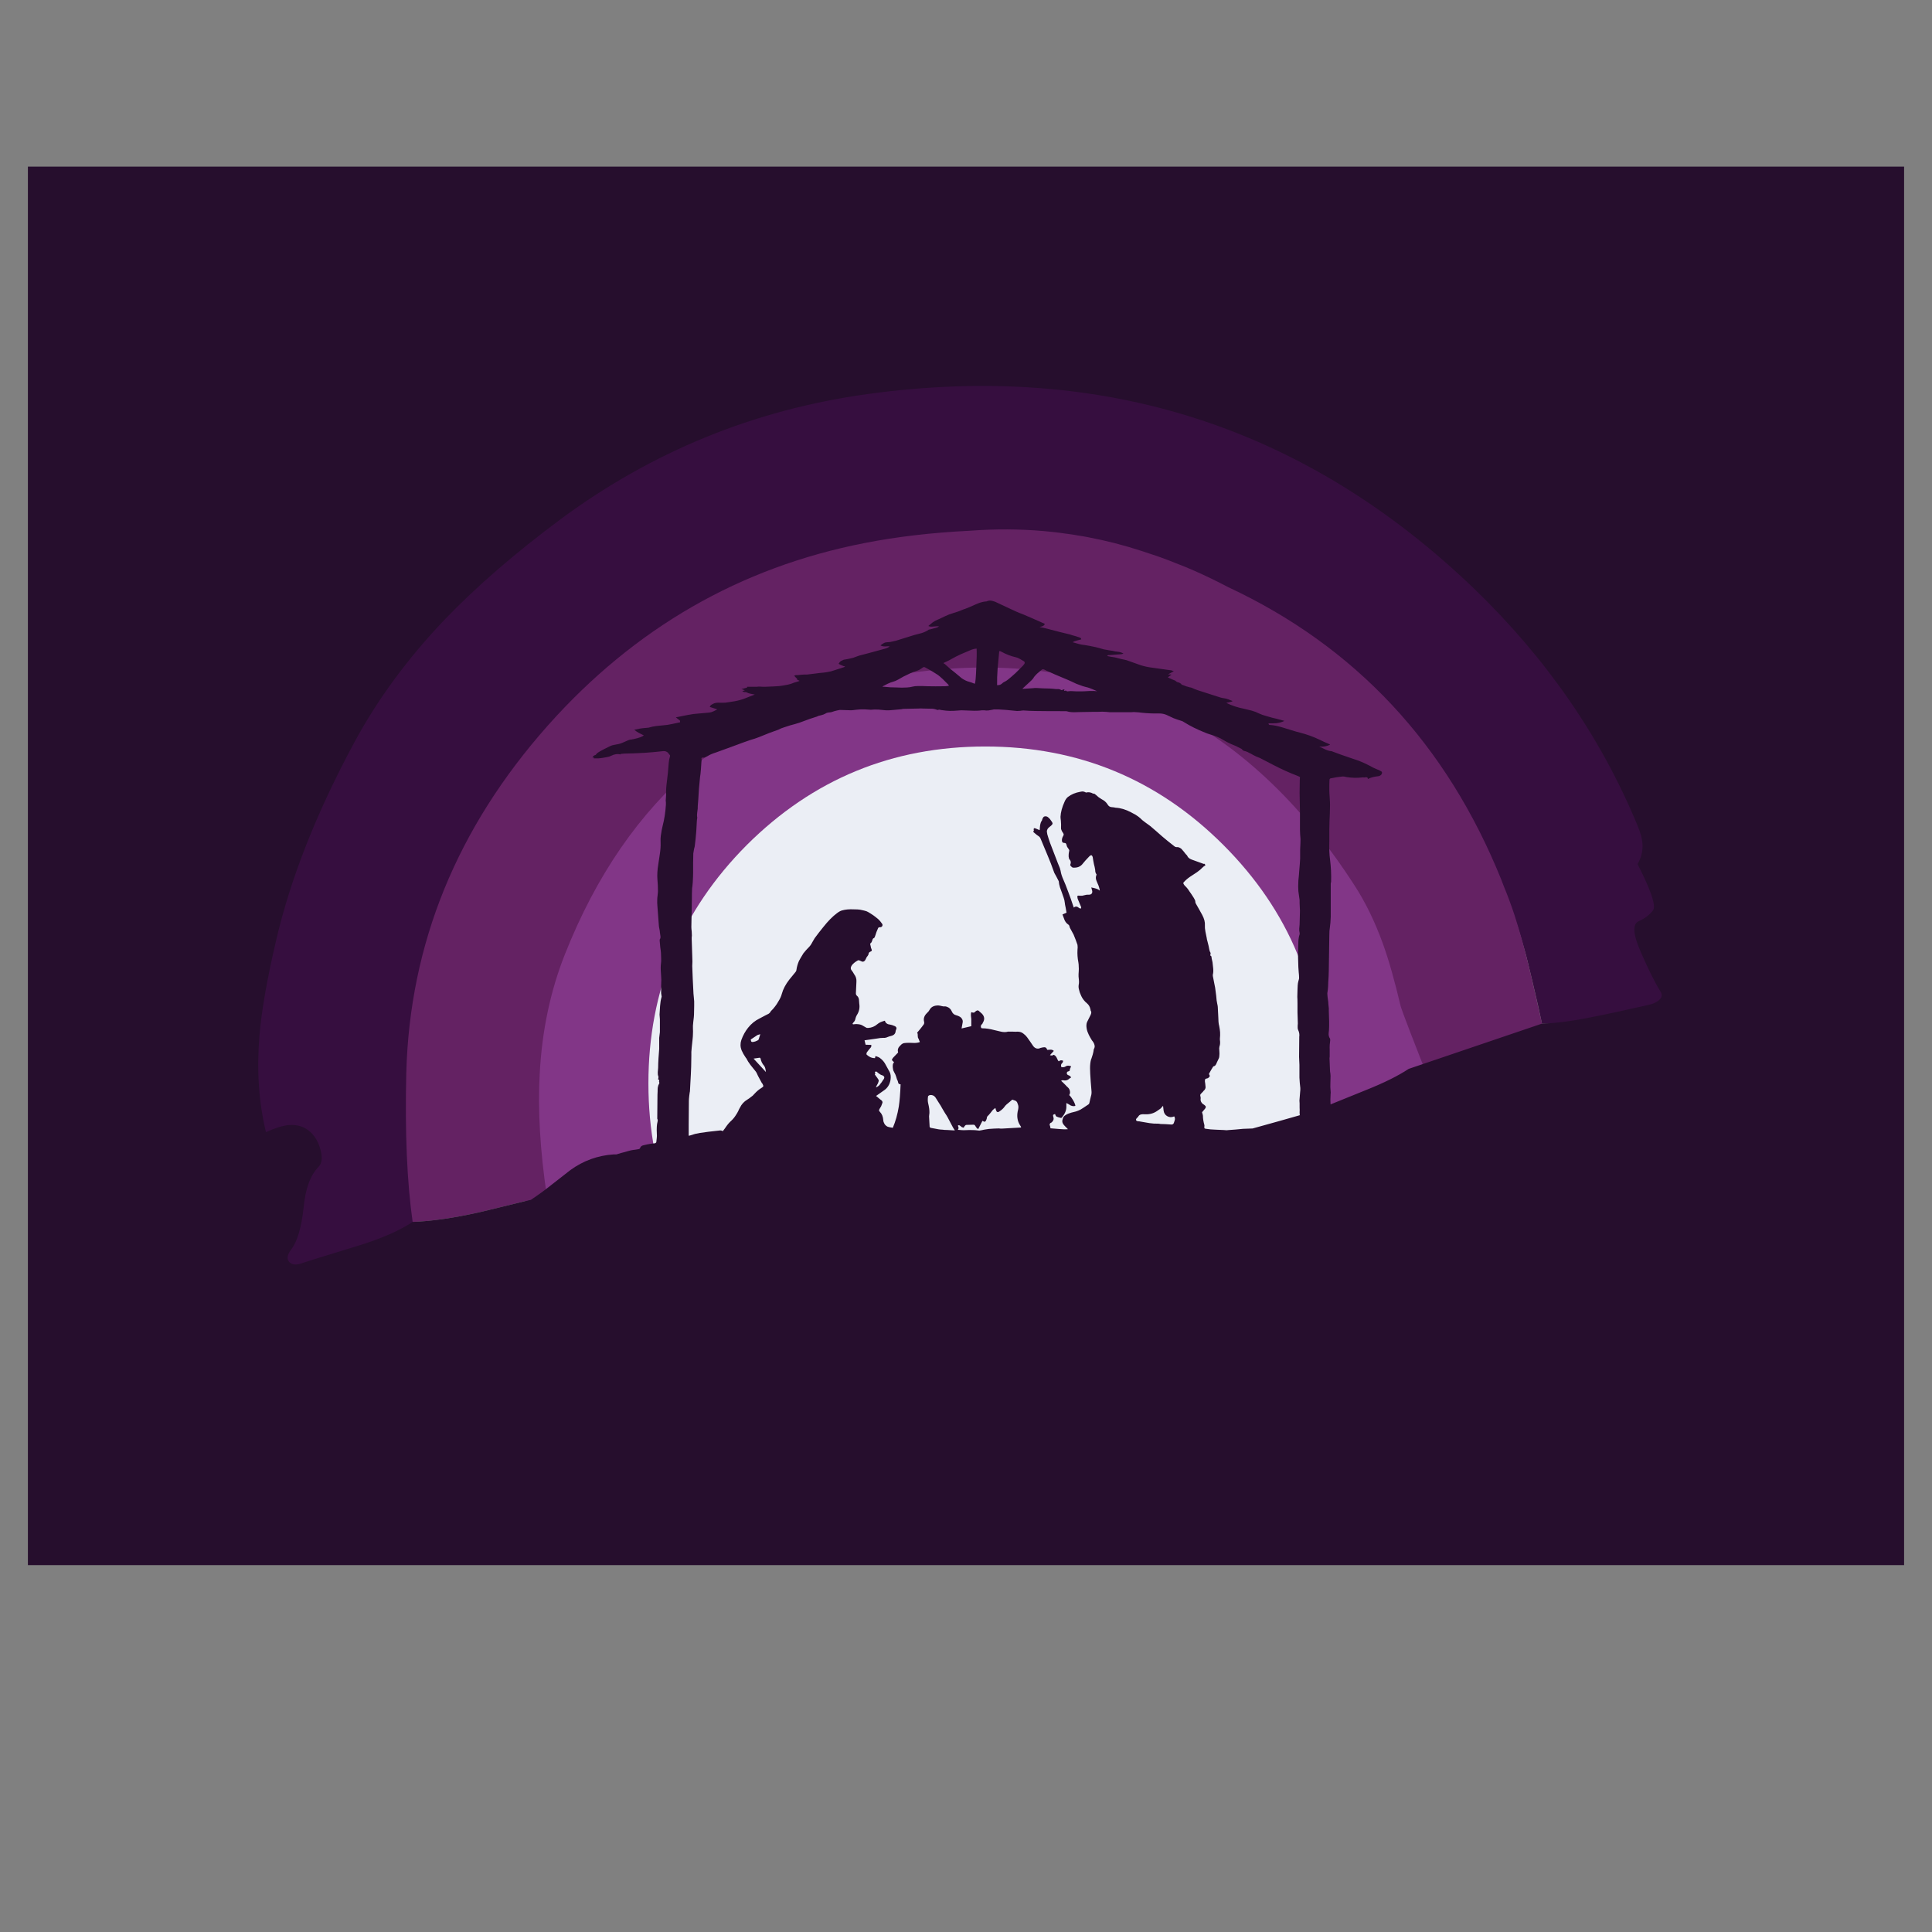 <?xml version="1.0" encoding="utf-8"?>
<!-- Generator: Adobe Illustrator 16.0.0, SVG Export Plug-In . SVG Version: 6.00 Build 0)  -->
<!DOCTYPE svg PUBLIC "-//W3C//DTD SVG 1.1//EN" "http://www.w3.org/Graphics/SVG/1.1/DTD/svg11.dtd">
<svg version="1.1" id="Layer_1" xmlns="http://www.w3.org/2000/svg" xmlns:xlink="http://www.w3.org/1999/xlink" x="0px" y="0px"
	 width="300px" height="300px" viewBox="0 0 300 300" enable-background="new 0 0 300 300" xml:space="preserve">
<rect x="0" y="0" width="300" height="300" fill="#808080" stroke="none"/>
<g>
	<path fill-rule="evenodd" clip-rule="evenodd" fill="#360E3F" d="M200.084,98.051c-0.732-0.42-1.455-0.832-2.168-1.234
		c-1.19-0.659-2.388-1.299-3.596-1.921l-14.929-6.504c-6.549-1.902-13.219-3.229-20.005-3.979
		c-9.331-1.135-18.552-0.595-27.663,1.619c-18.095,4.098-33.545,13.328-46.352,27.69c-14.142,15.917-21.478,33.901-22.009,53.953
		c-0.22,9.295,0.11,17.014,0.987,23.163c-2.048,1.353-4.821,2.567-8.315,3.647c-1.134,0.348-2.158,0.669-3.073,0.961
		c-3.604,1.098-5.47,1.676-5.599,1.729c-1.006,0.402-1.729,0.366-2.168-0.109l-3.54,0.74c-0.091-0.366-0.174-0.732-0.247-1.096
		h-0.027c-1.994-8.398-2.991-17.208-2.991-26.429c0-30.772,11.086-57.044,33.26-78.815c22.192-21.753,48.977-32.63,80.354-32.63
		c31.395,0,58.179,10.877,80.354,32.63c7.83,7.684,14.232,15.962,19.208,24.835c4.941,8.471,8.591,17.472,10.951,27.003
		c0.384,1.5,0.731,3.019,1.043,4.556c0.274,1.537,0.529,3.084,0.768,4.639l-1.811,0.878c-2.816,1.753-5.606,3.487-8.371,5.2
		c-0.088,0.128-0.211,0.285-0.37,0.465c-0.13,0.009-0.263,0.011-0.397,0.015c-0.097,0.061-0.192,0.121-0.289,0.178
		c-0.28-0.044-0.574-0.091-0.878-0.136c-3.036,0.065-7.286,0.015-12.747-0.151h-0.027c-0.22-0.988-0.421-1.921-0.604-2.799
		c-0.622-2.707-1.153-4.948-1.592-6.723c-0.092-0.385-0.183-0.75-0.275-1.099c-0.108-0.348-0.201-0.668-0.273-0.96
		c-1.299-4.685-2.799-8.773-4.501-12.267C224.563,119.292,213.86,106.942,200.084,98.051z"/>
	<path fill-rule="evenodd" clip-rule="evenodd" fill="#823687" d="M223.904,164.104c-13.174,7.356-33.225,13.87-60.155,19.542
		c0.366,0.036,0.732,0.072,1.098,0.108l-2.086,0.081c-1.079,0.221-2.158,0.441-3.238,0.659c0.567-0.2,1.135-0.402,1.702-0.603
		c-21.552,3.86-48.08,4.912-79.585,3.156c-4.885-38.512,10.731-65.159,46.846-79.942c16.52-6.751,32.94-6.513,49.26,0.714
		c23.767,10.52,38.886,28.439,45.363,53.76C223.327,162.44,223.592,163.282,223.904,164.104z M208.619,166.163
		c0.017,0.021,0.044,0.036,0.082,0.057l-0.028-0.028L208.619,166.163z"/>
	<path fill-rule="evenodd" clip-rule="evenodd" fill="#642263" d="M233.481,137.542c0.585,1.408,1.144,2.909,1.674,4.5
		c0.44,1.354,0.859,2.762,1.262,4.226c0.679,2.434,1.684,6.659,3.02,12.679c-4.008,6.208-9.606,9.767-16.795,10.675
		c-3.22-8.141-4.939-12.614-5.159-13.419c-0.915-3.896-1.83-7.117-2.745-9.66c-1.243-3.438-2.726-6.476-4.444-9.11
		c-8.38-12.99-18.341-22.238-29.885-27.745c-11.856-5.672-25.258-7.345-40.205-5.022c-12.661,1.957-23.437,6.714-32.328,14.27
		c-8.599,7.264-15.323,17.024-20.17,29.282c-2.25,5.688-3.549,11.855-3.897,18.496c-0.311,5.636,0.055,11.946,1.098,18.938
		c-4.574,1.168-8.014,2.02-10.318,2.552c-4.026,0.914-7.529,1.425-10.512,1.536c-0.877-6.146-1.207-13.867-0.987-23.162
		c0.531-20.053,7.867-38.036,22.009-53.953c13.447-15.094,29.821-24.525,49.123-28.294c4.995-0.987,10.475-1.628,16.438-1.92
		c3.843-0.293,7.647-0.275,11.418,0.055c1.298,0.109,2.606,0.265,3.924,0.466c0.457,0.055,0.915,0.128,1.372,0.219
		c0.529,0.073,1.07,0.165,1.619,0.275c2.799,0.531,5.57,1.244,8.314,2.141c0.349,0.11,0.704,0.229,1.07,0.357l0.494,0.164
		c0.477,0.147,0.961,0.312,1.454,0.495c0.714,0.256,1.428,0.53,2.142,0.823c1.023,0.385,2.03,0.796,3.019,1.235
		c1.774,0.787,3.513,1.628,5.213,2.524c19.796,9.257,33.938,24.406,42.428,45.445C233.234,136.919,233.354,137.23,233.481,137.542z"
		/>
	<path fill-rule="evenodd" clip-rule="evenodd" fill="#EBEEF5" d="M189.957,131.202c10.227,10.228,15.34,22.565,15.34,37.02
		s-5.113,26.776-15.34,36.966c-10.19,10.228-22.512,15.341-36.966,15.341c-14.452,0-26.792-5.113-37.02-15.341
		c-10.19-10.189-15.286-22.512-15.286-36.966s5.096-26.792,15.286-37.02c10.228-10.191,22.568-15.286,37.02-15.286
		C167.445,115.917,179.767,121.011,189.957,131.202z"/>
	<path fill-rule="evenodd" clip-rule="evenodd" fill="#260E2D" d="M255.052,131.174c-0.036-0.878-0.313-1.912-0.823-3.1
		c-5.653-13.612-14.105-25.843-25.357-36.692c-26.217-25.174-57.621-35.236-94.211-30.187c-17.527,2.433-33.397,8.91-47.613,19.429
		c-7.062,5.251-13.054,10.438-17.975,15.56c-5.782,6.056-10.493,12.468-14.133,19.238c-5.836,10.849-9.861,21.067-12.075,30.654
		c-1.391,5.908-2.25,10.83-2.58,14.765c-0.439,5.396-0.101,10.382,1.015,14.955c1.464-0.659,2.644-1.022,3.541-1.098
		c1.335-0.109,2.46,0.257,3.375,1.098c0.75,0.696,1.272,1.628,1.564,2.801c0.311,1.169,0.21,2.03-0.302,2.578
		c-1.28,1.282-2.058,3.394-2.332,6.34c-0.348,3.109-0.979,5.259-1.894,6.45c-0.659,0.859-0.768,1.526-0.329,2.002
		c0.439,0.475,1.162,0.512,2.168,0.109c0.165-0.073,3.056-0.969,8.672-2.689c3.494-1.08,6.267-2.295,8.315-3.648
		c2.982-0.111,6.486-0.622,10.512-1.536c1.865-0.441,4.49-1.08,7.875-1.921c1.043-0.678,2.112-1.456,3.21-2.334l2.881-2.25
		c2.013-1.465,4.253-2.277,6.724-2.443h0.438c0.202-0.072,0.439-0.146,0.714-0.218c0.458-0.111,0.796-0.202,1.015-0.275
		c0.385-0.111,0.659-0.174,0.824-0.192c0.091-0.018,0.238-0.036,0.438-0.057c0.202-0.034,0.357-0.063,0.467-0.081
		c0.037,0,0.083-0.018,0.137-0.054c0.037-0.037,0.064-0.073,0.083-0.109c0.055-0.202,0.201-0.34,0.439-0.413
		c0.22-0.055,0.458-0.111,0.714-0.163c0.511-0.092,0.896-0.148,1.152-0.166c0.074-0.019,0.128-0.055,0.165-0.109
		c0.037-0.019,0.056-0.072,0.056-0.166c0.054-0.418,0.082-0.712,0.082-0.877c0-0.092-0.009-0.402-0.028-0.933
		c0-0.366,0.019-0.667,0.056-0.906c0.037-0.184,0.064-0.321,0.082-0.412c0.037-0.146,0.018-0.283-0.055-0.41l0.027-3.048
		c0-0.529,0.01-0.924,0.028-1.179c0-0.329,0.009-0.54,0.027-0.631c0.037-0.238,0.11-0.438,0.219-0.604
		c0.037-0.036,0.037-0.111,0-0.221c-0.036-0.091-0.036-0.163,0-0.218v-0.055c-0.018-0.036-0.027-0.064-0.027-0.083
		c0-0.036-0.027-0.047-0.083-0.028c-0.037,0.019-0.054,0.01-0.054-0.026l0.027-0.221c0-0.055,0.009-0.101,0.027-0.138
		c0-0.054-0.009-0.101-0.027-0.135c-0.073-0.185-0.101-0.402-0.083-0.659c0.037-0.312,0.056-0.53,0.056-0.659
		c0-0.402,0.018-0.898,0.054-1.482c0.055-0.641,0.091-1.124,0.109-1.454c0-0.055,0-0.238,0-0.55c0-0.2,0-0.346,0-0.438
		c0-0.164,0-0.302,0-0.411c-0.018-0.163,0-0.422,0.055-0.768c0.055-0.33,0.073-0.587,0.055-0.769c0-0.202,0-0.478,0-0.823
		c0-0.459,0-0.732,0-0.825c0-0.072-0.009-0.2-0.027-0.382c-0.018-0.147-0.028-0.267-0.028-0.358
		c0.038-0.603,0.064-1.053,0.083-1.345c0.037-0.514,0.11-0.96,0.22-1.345c0.018-0.036,0.027-0.082,0.027-0.137
		c-0.017-0.055-0.027-0.102-0.027-0.138c-0.018-0.146-0.037-0.265-0.055-0.356c0-0.146,0-0.265,0-0.357c0-0.164,0-0.447,0-0.85
		c0.019-0.386,0.027-0.677,0.027-0.879c0-0.146-0.009-0.32-0.027-0.521c-0.018-0.219-0.028-0.384-0.028-0.494
		c-0.054-0.603-0.054-1.106,0-1.51c0.037-0.219,0.046-0.493,0.028-0.823c0-0.091-0.009-0.364-0.028-0.822
		c-0.018-0.256-0.054-0.559-0.109-0.905c-0.037-0.403-0.064-0.705-0.082-0.906c0-0.074,0-0.118,0-0.137
		c-0.018-0.075-0.018-0.119,0-0.138c0.109-0.146,0.146-0.329,0.109-0.548c-0.036-0.238-0.064-0.422-0.082-0.55
		c0-0.128-0.027-0.319-0.083-0.576c-0.055-0.257-0.082-0.439-0.082-0.548c-0.074-0.843-0.147-1.821-0.22-2.938
		c-0.036-0.366-0.045-0.713-0.027-1.043c0-0.146,0.018-0.366,0.055-0.659c0.037-0.292,0.055-0.513,0.055-0.659
		c0-0.585-0.028-1.189-0.083-1.811c-0.054-0.696-0.009-1.482,0.138-2.361c0.146-0.951,0.229-1.5,0.247-1.646
		c0.092-0.623,0.128-1.18,0.11-1.674c-0.019-0.458-0.01-0.814,0.027-1.07c0.092-0.677,0.192-1.217,0.302-1.62
		c0.256-0.987,0.421-2.067,0.494-3.238c0-0.073,0-0.183,0-0.33c-0.018-0.164-0.028-0.274-0.028-0.329
		c0.055-0.623,0.074-1.089,0.055-1.4c0-0.255,0.019-0.567,0.055-0.932c0.056-0.403,0.092-0.714,0.11-0.933
		c0.092-0.714,0.146-1.245,0.165-1.592c0.056-0.53,0.083-0.86,0.083-0.988c0.037-0.384,0.101-0.713,0.192-0.988
		c0.018-0.055,0.018-0.11,0-0.165c0-0.037-0.027-0.074-0.083-0.11c-0.054-0.037-0.1-0.101-0.136-0.192
		c-0.202-0.256-0.467-0.375-0.797-0.356c-0.494,0.055-1.033,0.11-1.619,0.165c-1.08,0.091-1.757,0.137-2.031,0.137
		c-0.531,0.037-1.326,0.064-2.387,0.083c-0.128,0.018-0.339,0.037-0.631,0.055l0.026,0.083c-0.475-0.128-0.979-0.055-1.509,0.219
		c-0.164,0.091-0.375,0.156-0.63,0.193c-0.367,0.054-0.577,0.091-0.632,0.109c-0.183,0.037-0.412,0.064-0.686,0.083
		c-0.146,0-0.385,0-0.714,0l0.027-0.138h-0.247l0.165-0.219c0.073-0.073,0.147-0.119,0.22-0.138
		c0.091-0.018,0.146-0.046,0.164-0.082c0.074-0.128,0.184-0.238,0.33-0.329c0.165-0.092,0.283-0.165,0.356-0.22
		c0.292-0.165,0.796-0.421,1.509-0.769c0.238-0.11,0.439-0.174,0.604-0.192c0.292-0.056,0.531-0.101,0.713-0.137
		c0.238-0.055,0.458-0.128,0.659-0.22c0.311-0.146,0.54-0.247,0.686-0.301c0.275-0.128,0.522-0.192,0.741-0.192
		c0.018,0,0.038-0.009,0.056-0.027h0.082l0.686-0.165c0.201-0.055,0.375-0.11,0.521-0.165c0.183-0.073,0.347-0.165,0.495-0.274
		c-0.349-0.165-0.605-0.293-0.769-0.384c-0.274-0.146-0.512-0.312-0.713-0.495c0.621-0.146,1.198-0.237,1.729-0.274
		c0.183-0.019,0.284-0.027,0.302-0.027c0.128,0,0.237-0.018,0.329-0.055c0.292-0.092,0.649-0.165,1.071-0.22
		c0.018,0,0.374-0.037,1.07-0.109c0.384-0.019,0.824-0.083,1.317-0.193c0.11-0.018,0.54-0.11,1.29-0.274c0-0.128,0-0.211,0-0.247
		c-0.037-0.037-0.091-0.082-0.165-0.138l-0.494-0.384c0.421-0.074,0.696-0.128,0.824-0.165c0.42-0.092,0.741-0.156,0.96-0.192
		c0.384-0.073,0.713-0.128,0.988-0.165c0.329-0.036,0.731-0.073,1.207-0.11c0.549-0.055,0.961-0.091,1.235-0.11
		c0.183-0.019,0.394-0.082,0.631-0.192l0.604-0.302l-1.181-0.384c0-0.018,0.038-0.082,0.11-0.192
		c0.055-0.073,0.101-0.119,0.138-0.137c0.182-0.109,0.347-0.192,0.494-0.248c0.201-0.055,0.394-0.082,0.576-0.082
		c0.33,0.019,0.696,0.019,1.098,0c0.274-0.036,0.641-0.091,1.098-0.165c0.549-0.073,1.125-0.211,1.728-0.412
		c0.494-0.183,1.08-0.411,1.757-0.686c-0.421-0.073-0.659-0.119-0.714-0.137c-0.091-0.019-0.191-0.046-0.302-0.083
		c-0.055-0.018-0.155-0.064-0.301-0.137c-0.038-0.019-0.138-0.028-0.302-0.028c-0.127-0.018-0.238-0.063-0.33-0.137l0.412-0.137
		l-0.549-0.191c0.457-0.11,0.713-0.174,0.769-0.193c0.072-0.018,0.109-0.036,0.109-0.055c0.018-0.036,0.018-0.073,0-0.109h1.509
		c0.056,0,0.138-0.009,0.248-0.027c0.11,0,0.183,0,0.22,0c0.073,0,0.219,0.008,0.439,0.027c0.183,0,0.329,0,0.439,0
		c0.164,0,0.385-0.009,0.659-0.027c0.292-0.018,0.513-0.027,0.659-0.027c0.566-0.019,1.042-0.064,1.427-0.138
		c0.53-0.073,0.997-0.183,1.399-0.329c0.165-0.073,0.348-0.137,0.549-0.192c0.274-0.073,0.476-0.138,0.604-0.192
		c-0.018-0.019-0.037-0.037-0.055-0.055c-0.018-0.019-0.037-0.027-0.055-0.027c-0.091-0.018-0.155-0.037-0.191-0.055
		c-0.056-0.037-0.083-0.101-0.083-0.192c0-0.019-0.018-0.046-0.055-0.082l-0.082-0.055l-0.33-0.357c0.019,0,0.074-0.009,0.165-0.027
		c0.036-0.036,0.063-0.055,0.082-0.055c0.183,0.019,0.467,0,0.851-0.055c0.384-0.037,0.676-0.046,0.877-0.027
		c0.019,0,0.092-0.009,0.22-0.027c0.403-0.055,0.705-0.092,0.905-0.11c0.348-0.055,0.641-0.091,0.878-0.11
		c0.494-0.037,0.878-0.083,1.153-0.137c0.403-0.055,0.769-0.147,1.098-0.274c0.311-0.109,0.796-0.265,1.455-0.467
		c0.018,0,0.064-0.018,0.138-0.055c0.018-0.018,0.054-0.045,0.108-0.083c-0.164-0.018-0.338-0.073-0.52-0.164
		c-0.111-0.037-0.275-0.119-0.495-0.248c0.092-0.165,0.202-0.301,0.329-0.411c0.128-0.073,0.284-0.146,0.467-0.22
		c0.127-0.019,0.292-0.046,0.493-0.083c0.127-0.018,0.302-0.055,0.521-0.11c0.275-0.073,0.43-0.109,0.467-0.109
		c0.074-0.02,0.22-0.074,0.439-0.166c0.183-0.073,0.339-0.128,0.466-0.164c0.331-0.092,0.851-0.229,1.565-0.412
		c0.127-0.037,0.531-0.146,1.207-0.329c0.476-0.128,0.879-0.238,1.208-0.33c0.328-0.092,0.585-0.21,0.768-0.356
		c-0.092-0.037-0.33-0.037-0.715,0c-0.291,0-0.53-0.055-0.713-0.165c0.2-0.165,0.375-0.283,0.521-0.356
		c0.165-0.092,0.349-0.137,0.549-0.137c0.274,0,0.578-0.045,0.907-0.137c0.237-0.037,0.539-0.119,0.905-0.247
		c1.08-0.348,1.875-0.594,2.387-0.741c0.256-0.073,0.641-0.173,1.153-0.302c0.439-0.146,0.795-0.319,1.071-0.521
		c0.018-0.018,0.073-0.027,0.165-0.027c0.549-0.146,0.877-0.239,0.988-0.274c0.056-0.02,0.127-0.046,0.219-0.083
		c0.055-0.037,0.138-0.083,0.248-0.137c-0.129-0.018-0.412-0.009-0.852,0.027c-0.348,0.055-0.622,0.027-0.824-0.082
		c0.349-0.293,0.568-0.476,0.659-0.549c0.256-0.183,0.503-0.32,0.741-0.411c0.109-0.038,0.484-0.211,1.125-0.522
		c0.457-0.22,0.851-0.375,1.18-0.467c0.256-0.072,0.568-0.173,0.933-0.301c0.202-0.073,0.503-0.192,0.907-0.357
		c0.092-0.018,0.219-0.064,0.384-0.137c0.165-0.055,0.302-0.11,0.411-0.165l1.316-0.576c0.513-0.201,0.971-0.311,1.373-0.33
		c0.036,0,0.064-0.008,0.082-0.027c0.183-0.091,0.402-0.119,0.659-0.083c0.128,0.018,0.329,0.073,0.603,0.165
		c0.257,0.11,0.568,0.256,0.935,0.439c0.219,0.091,0.529,0.237,0.932,0.438c0.659,0.312,1.152,0.54,1.483,0.686
		c0.091,0.037,0.246,0.101,0.466,0.193c0.201,0.073,0.347,0.128,0.439,0.165c0.787,0.329,1.938,0.832,3.457,1.509
		c-0.055,0.165-0.163,0.283-0.329,0.356c-0.109,0.055-0.274,0.092-0.493,0.11c0.146,0.055,0.338,0.101,0.577,0.138
		c0.256,0.073,0.438,0.118,0.548,0.137c0.201,0.055,0.868,0.228,2.003,0.521c0.127,0.036,0.467,0.119,1.016,0.247
		c0.421,0.091,0.749,0.183,0.987,0.274c0.111,0.037,0.274,0.082,0.494,0.137c0.237,0.073,0.403,0.128,0.493,0.164
		c0.13,0.037,0.212,0.073,0.248,0.11c0.072,0.036,0.11,0.11,0.11,0.219c-0.019,0-0.229,0.055-0.631,0.165
		c-0.294,0.073-0.532,0.165-0.715,0.274c0.219,0.055,0.54,0.146,0.961,0.274c0.366,0.091,0.677,0.146,0.934,0.165
		c0.456,0.073,0.987,0.174,1.591,0.302c0.109,0.019,0.329,0.074,0.658,0.165c0.275,0.073,0.495,0.138,0.659,0.192
		c0.2,0.037,0.504,0.091,0.906,0.165c0.42,0.055,0.722,0.11,0.905,0.165c0.146,0.018,0.356,0.045,0.632,0.082
		c0.256,0.055,0.474,0.138,0.657,0.248c-0.184,0.072-0.318,0.109-0.412,0.109c-0.785,0.055-1.381,0.1-1.782,0.137
		c-0.073,0-0.128,0-0.166,0c-0.072,0.018-0.127,0.064-0.163,0.137c0.31,0.073,0.484,0.109,0.521,0.109
		c0.054,0.019,0.174,0.037,0.355,0.055c0.129,0.019,0.238,0.037,0.331,0.055c0.109,0.018,0.429,0.101,0.959,0.247
		c0.128,0.018,0.303,0.055,0.521,0.11c0.2,0.037,0.366,0.082,0.494,0.137c0.164,0.055,0.731,0.256,1.702,0.604
		c0.476,0.183,1.043,0.329,1.701,0.439c0.183,0.037,0.768,0.119,1.757,0.248l1.591,0.219c0.056,0,0.109,0.019,0.165,0.054
		c0.146,0.056,0.229,0.083,0.247,0.083l-0.905,0.494l0.549,0.027l-0.577,0.439l0.659,0.302c0.073,0.037,0.184,0.083,0.329,0.137
		c0.146,0.037,0.237,0.091,0.273,0.165c0.074,0.074,0.184,0.128,0.33,0.165c0.146,0.018,0.247,0.063,0.301,0.137
		c0,0.019,0.028,0.028,0.084,0.028c0.035,0,0.054,0.009,0.054,0.027c0.037,0.092,0.102,0.156,0.192,0.193
		c0.036,0.018,0.12,0.046,0.247,0.082c0.073,0.02,0.165,0.055,0.275,0.11c0.128,0.056,0.219,0.083,0.274,0.083
		c0.054,0.018,0.174,0.055,0.356,0.11c0.146,0.018,0.265,0.045,0.356,0.082c0.109,0.037,0.255,0.101,0.438,0.193
		c0.183,0.073,0.329,0.128,0.439,0.165c0.951,0.311,1.976,0.64,3.074,0.987c0.237,0.074,0.411,0.128,0.521,0.166
		c0.201,0.055,0.383,0.091,0.549,0.109c0.183,0.02,0.394,0.074,0.631,0.165c0.402,0.165,0.612,0.247,0.631,0.247v0.082l-0.934,0.22
		c0.843,0.421,1.785,0.732,2.827,0.933c0.493,0.11,0.869,0.201,1.126,0.275c0.401,0.109,0.759,0.247,1.069,0.411
		c0.402,0.183,0.751,0.311,1.043,0.384c0.311,0.091,0.695,0.201,1.152,0.329c0.275,0.055,0.678,0.156,1.208,0.302
		c0.036,0,0.238,0.056,0.604,0.166c-0.366,0.182-0.779,0.302-1.235,0.356c-0.256,0.018-0.668,0.027-1.235,0.027
		c0,0.092,0.027,0.166,0.083,0.22c0.037,0.018,0.1,0.028,0.191,0.028c0.549,0.037,1.208,0.173,1.977,0.411
		c0.311,0.092,0.758,0.229,1.344,0.412c0.513,0.165,0.96,0.293,1.346,0.384c1.006,0.256,1.993,0.613,2.962,1.071
		c0.35,0.183,0.87,0.421,1.565,0.713l0.082,0.083c-0.566,0.256-1.124,0.348-1.674,0.275c0.072,0.036,0.376,0.183,0.905,0.439
		c0.366,0.165,0.677,0.256,0.934,0.274h0.054c0.787,0.293,1.254,0.466,1.4,0.521c0.239,0.073,0.714,0.237,1.427,0.494
		c0.604,0.201,1.09,0.366,1.455,0.494c0.549,0.22,1.052,0.448,1.51,0.686c0.146,0.073,0.365,0.192,0.659,0.357
		c0.273,0.128,0.502,0.229,0.686,0.302c0.128,0.036,0.32,0.128,0.576,0.274c0.163,0.091,0.191,0.238,0.082,0.439
		c-0.055,0.11-0.128,0.183-0.22,0.22c-0.073,0.055-0.173,0.091-0.302,0.109c-0.329,0.037-0.604,0.082-0.822,0.137
		c-0.294,0.073-0.559,0.174-0.797,0.302c0-0.11-0.027-0.192-0.082-0.247c-0.056-0.019-0.138-0.027-0.248-0.027
		c-0.055,0.018-0.146,0.027-0.272,0.027c-0.147-0.019-0.248-0.019-0.304,0c-0.749,0.091-1.546,0.073-2.387-0.055
		c-0.165-0.037-0.293-0.063-0.384-0.082c-0.129-0.018-0.248-0.018-0.357,0c-0.22,0.019-0.503,0.055-0.851,0.11
		c-0.476,0.091-0.77,0.146-0.878,0.165c-0.11,0.019-0.173,0.092-0.192,0.22c0,0.165-0.01,0.43-0.027,0.795c0,0.33,0,0.595,0,0.796
		c0,0.256,0.018,0.641,0.056,1.152c0.036,0.495,0.054,0.87,0.054,1.125c0,0.366-0.008,0.796-0.027,1.29
		c-0.019,0.292-0.035,0.724-0.055,1.291c0,0.274-0.01,0.695-0.027,1.262c0,0.402,0,0.998,0,1.784c-0.037,1.171,0,2.131,0.109,2.881
		c0.146,1.189,0.202,2.342,0.165,3.458c0,0.054-0.019,0.146-0.055,0.274c0,0.128,0,0.219,0,0.274c0,0.713,0,1.775,0,3.183
		c0,0.384,0,0.951,0,1.701c-0.019,0.642-0.065,1.208-0.138,1.703c-0.055,0.273-0.082,0.667-0.082,1.179
		c-0.019,1.207-0.046,3.029-0.082,5.462c0,0.2-0.009,0.503-0.028,0.905c-0.017,0.385-0.036,0.678-0.055,0.878
		c0,0.312-0.01,0.559-0.027,0.742c-0.018,0.291-0.045,0.548-0.082,0.769c-0.036,0.146-0.046,0.291-0.028,0.438
		c0,0.164,0.046,0.559,0.138,1.179c0,0.147,0.019,0.366,0.055,0.659c0.036,0.275,0.046,0.504,0.028,0.688
		c0,0.2,0.008,0.483,0.027,0.85c0.018,0.384,0.026,0.659,0.026,0.823c0,0.036,0,0.265,0,0.688c0,0.255-0.009,0.475-0.026,0.657
		c-0.036,0.293-0.056,0.511-0.056,0.659c0.02,0.257,0.092,0.475,0.22,0.657c0.019,0.057,0.028,0.137,0.028,0.248
		c-0.074,0.476-0.102,0.961-0.082,1.454v0.055c0,0.019,0,0.038,0,0.055v0.988c0,0.055-0.009,0.138-0.028,0.247
		c0.036,1.043,0.064,1.711,0.082,2.004c0,0.072,0.019,0.2,0.056,0.384c0.018,0.164,0.026,0.283,0.026,0.356
		c-0.018,0.257-0.026,0.631-0.026,1.126c-0.02,0.421-0.011,0.787,0.026,1.098c0.019,0.109,0.028,0.237,0.028,0.385
		c-0.019,0.091-0.028,0.218-0.028,0.382c0,0.021-0.009,0.249-0.026,0.688c0,0.273,0.009,0.512,0.026,0.714v0.026
		c1.153-0.476,2.982-1.215,5.489-2.223c2.799-1.116,5.013-2.214,6.641-3.294l20.692-7.024c2.324-0.072,5.086-0.448,8.288-1.126
		c1.811-0.346,4.52-0.933,8.123-1.755c0.75-0.146,1.326-0.393,1.729-0.74c0.513-0.404,0.595-0.87,0.248-1.401
		c-0.824-1.316-1.84-3.355-3.047-6.119c-1.208-2.744-1.308-4.335-0.301-4.775c0.986-0.439,1.727-1.006,2.222-1.701
		c0.476-0.695-0.329-3.083-2.415-7.162C254.832,133.233,255.088,132.235,255.052,131.174z M195.638,117.7
		c-0.092-0.036-0.274-0.11-0.549-0.219c-0.238-0.128-0.42-0.22-0.549-0.274c-0.238-0.146-0.411-0.238-0.521-0.275
		c-0.183-0.109-0.357-0.191-0.521-0.247c-0.219-0.055-0.348-0.091-0.385-0.109c-0.127-0.055-0.219-0.138-0.274-0.247
		c-0.018-0.019-0.046-0.037-0.082-0.056c-0.256-0.128-0.438-0.219-0.548-0.274c-0.201-0.11-0.376-0.192-0.522-0.247
		c-0.348-0.128-0.731-0.302-1.152-0.521c-0.476-0.256-0.833-0.458-1.069-0.604c-0.257-0.128-0.559-0.256-0.907-0.384
		c-0.109-0.037-0.347-0.11-0.713-0.22c-0.292-0.091-0.522-0.173-0.687-0.247c-1.28-0.512-2.368-1.052-3.266-1.619
		c-0.183-0.128-0.355-0.211-0.521-0.247c-0.328-0.092-0.703-0.22-1.125-0.384c-0.036-0.018-0.412-0.192-1.124-0.521
		c-0.348-0.146-0.713-0.219-1.099-0.219c-0.951,0.018-1.849-0.019-2.689-0.11c-0.402-0.054-0.687-0.082-0.85-0.082
		c-0.312-0.036-0.586-0.036-0.824,0c-0.164,0-0.356,0-0.575,0c-0.275,0-0.478,0-0.604,0h-1.372c-0.402,0-0.658,0-0.769,0
		c-0.073,0-0.265-0.019-0.576-0.055c-0.257-0.018-0.457-0.027-0.604-0.027c-0.202,0-0.468,0.009-0.797,0.027
		c-0.402,0-0.667,0-0.795,0c-0.751,0.019-1.317,0.028-1.702,0.028c-0.493,0.018-0.859,0.027-1.099,0.027
		c-0.419,0-0.777-0.045-1.069-0.137c-0.036-0.018-0.082-0.027-0.137-0.027c-0.056,0-0.11,0-0.164,0c-2.049,0-3.588-0.009-4.61-0.028
		c-0.202,0-0.523-0.009-0.961-0.028c-0.402-0.018-0.706-0.036-0.906-0.054c-0.109,0-0.274,0.018-0.493,0.054
		c-0.221,0.019-0.385,0.028-0.494,0.028c-0.238-0.018-0.521-0.046-0.852-0.082c-0.53-0.055-0.805-0.082-0.822-0.082
		c-0.421-0.037-0.705-0.055-0.852-0.055c-0.091-0.018-0.448-0.027-1.07-0.027l-0.247,0.055c-0.274,0.055-0.483,0.092-0.631,0.11
		c-0.238,0.018-0.448,0.009-0.631-0.027c-0.091,0-0.212,0-0.357,0c-0.457,0.073-1.024,0.091-1.701,0.055
		c-0.33-0.019-0.576-0.028-0.741-0.028c-0.292-0.018-0.539-0.027-0.74-0.027c-0.532,0.037-0.924,0.063-1.18,0.082
		c-0.458,0.019-0.861,0.01-1.208-0.026c-0.092,0-0.165-0.01-0.219-0.028c-0.092,0-0.164-0.009-0.219-0.027
		c-0.056-0.019-0.127-0.028-0.22-0.028c-0.074,0-0.127-0.009-0.165-0.027c-0.147-0.055-0.292-0.055-0.44,0
		c-0.055,0.018-0.109,0.008-0.164-0.028c-0.146-0.055-0.312-0.101-0.495-0.137c-0.092-0.018-0.256-0.028-0.494-0.028
		c-0.566-0.018-0.997-0.027-1.289-0.027c-0.146-0.018-0.302-0.018-0.467,0c-1.116,0.019-1.948,0.037-2.497,0.055
		c-0.127,0.019-0.221,0.037-0.274,0.055c-0.532,0.055-0.934,0.092-1.208,0.11c-0.475,0.055-0.877,0.073-1.207,0.055
		c-0.513-0.055-0.896-0.092-1.153-0.11c-0.457-0.018-0.841-0.01-1.151,0.027h-0.028c-0.366-0.018-0.64-0.037-0.824-0.055
		c-0.311,0-0.576,0-0.795,0c-0.092,0-0.202,0.009-0.33,0.027c-0.166,0.018-0.267,0.027-0.302,0.027
		c-0.421,0.055-0.695,0.083-0.824,0.083c-0.146,0-0.429-0.009-0.85-0.028c-0.366-0.019-0.659-0.027-0.878-0.027
		c-0.11,0.018-0.247,0.046-0.411,0.082c-0.202,0.054-0.348,0.091-0.439,0.11c-0.037,0.018-0.119,0.045-0.247,0.083
		c-0.109,0.037-0.201,0.063-0.274,0.082c-0.091,0.018-0.246,0.036-0.467,0.055c-0.182,0.037-0.32,0.091-0.411,0.165
		c-0.146,0.091-0.366,0.174-0.659,0.248c-0.311,0.055-0.53,0.128-0.659,0.22h-0.027c-0.531,0.164-0.869,0.274-1.016,0.329
		c-0.146,0.055-0.421,0.155-0.824,0.302c-0.347,0.128-0.622,0.229-0.823,0.302c-0.165,0.054-0.402,0.128-0.713,0.219
		c-0.33,0.092-0.567,0.156-0.714,0.193c-0.201,0.073-0.512,0.173-0.933,0.301c-0.366,0.11-0.677,0.238-0.933,0.384
		c-0.018,0.019-0.045,0.028-0.083,0.028l-0.686,0.247c-0.329,0.11-0.805,0.293-1.427,0.549c-0.567,0.238-1.043,0.421-1.428,0.549
		c-0.512,0.147-1.115,0.348-1.811,0.603c-0.402,0.147-0.997,0.367-1.783,0.659c-0.256,0.092-0.659,0.238-1.208,0.439
		c-0.476,0.165-0.878,0.312-1.207,0.439c-0.586,0.183-1.034,0.375-1.345,0.577c-0.165,0.091-0.274,0.146-0.33,0.165
		c-0.127,0.073-0.256,0.091-0.384,0.054c-0.037,0-0.073,0.01-0.109,0.028c-0.038,0.019-0.083,0.037-0.138,0.055
		c0,0.019,0.01,0.128,0.028,0.33c0,0.091-0.01,0.173-0.028,0.247c-0.018,0.274-0.045,0.677-0.082,1.208
		c-0.037,0.476-0.082,0.878-0.137,1.208c-0.055,0.476-0.11,1.061-0.165,1.756c-0.018,0.384-0.054,0.969-0.109,1.756l-0.055,0.659
		c-0.018,0.146-0.028,0.375-0.028,0.686c-0.018,0.146-0.046,0.366-0.083,0.659c0,0.073-0.009,0.183-0.027,0.33
		c0,0.146,0.009,0.256,0.027,0.33c0.018,0.092,0.01,0.21-0.027,0.356c-0.018,0.146-0.027,0.247-0.027,0.302
		c-0.037,0.732-0.064,1.226-0.083,1.481c-0.073,0.933-0.146,1.665-0.22,2.196c0,0.128-0.046,0.348-0.137,0.659
		c-0.055,0.274-0.091,0.493-0.109,0.659c0,0.365-0.01,0.851-0.028,1.454c0,0.732,0,1.208,0,1.427c0,0.403-0.018,0.933-0.055,1.592
		c-0.018,0.11-0.036,0.302-0.055,0.577c-0.037,0.237-0.055,0.42-0.055,0.549c-0.019,0.329-0.027,0.814-0.027,1.454
		c-0.055,2.597-0.083,4.053-0.083,4.364c0,0.165,0.018,0.394,0.055,0.687c0.019,0.327,0.028,0.548,0.028,0.658
		c0,0.056-0.009,0.146-0.028,0.274c0,0.128,0,0.219,0,0.274c0.019,0.566,0.045,1.418,0.083,2.552
		c0.018,0.256,0.027,0.567,0.027,0.934c0,0.072-0.009,0.301-0.027,0.686c0,0.273,0.01,0.503,0.027,0.687
		c0.019,0.677,0.064,1.685,0.138,3.019c0,0.019,0.009,0.211,0.027,0.576c0.019,0.219,0.037,0.411,0.055,0.576
		c0.055,0.385,0.073,0.831,0.055,1.345c0,0.292-0.01,0.742-0.028,1.345c0,0.164-0.037,0.53-0.109,1.099
		c-0.056,0.457-0.074,0.822-0.056,1.098c0.018,0.255,0.018,0.529,0,0.823c0,0.2-0.018,0.467-0.054,0.797
		c-0.074,0.656-0.119,1.085-0.138,1.288c-0.055,0.477-0.073,0.905-0.055,1.29c0,0.641-0.01,1.196-0.028,1.674
		c-0.018,0.621-0.063,1.555-0.137,2.801c-0.018,0.291-0.036,0.639-0.055,1.041c-0.019,0.036-0.055,0.283-0.11,0.74
		c-0.037,0.312-0.054,0.561-0.054,0.742c0,0.493-0.01,1.719-0.028,3.678v1.728l0.166-0.026c0.347-0.109,0.613-0.192,0.795-0.247
		c0.311-0.072,0.577-0.129,0.796-0.164c0.695-0.111,1.747-0.238,3.156-0.386c0.037,0,0.1,0.01,0.193,0.028
		c0.072,0.036,0.137,0.064,0.191,0.083c0.274-0.348,0.43-0.559,0.467-0.631c0.274-0.402,0.558-0.732,0.851-0.989
		c0.293-0.274,0.549-0.595,0.768-0.96c0.091-0.13,0.192-0.302,0.302-0.522c0.11-0.257,0.202-0.438,0.274-0.548
		c0.256-0.531,0.631-0.942,1.126-1.235c0.237-0.147,0.43-0.283,0.576-0.412c0.201-0.128,0.375-0.281,0.521-0.468
		c0.366-0.402,0.732-0.711,1.098-0.932c0.183-0.109,0.284-0.2,0.302-0.275c0.018-0.072-0.027-0.21-0.137-0.41l-0.082-0.083
		c-0.165-0.329-0.293-0.566-0.385-0.714c-0.165-0.293-0.293-0.55-0.384-0.767c-0.018-0.057-0.046-0.11-0.082-0.165
		c-0.055-0.073-0.092-0.13-0.11-0.164c-0.018-0.036-0.284-0.366-0.796-0.989c-0.293-0.384-0.512-0.731-0.658-1.043
		c0-0.019-0.018-0.036-0.056-0.055c-0.292-0.421-0.521-0.825-0.686-1.207c-0.201-0.532-0.209-1.062-0.027-1.592
		c0.256-0.714,0.604-1.345,1.043-1.895c0.494-0.62,1.08-1.098,1.756-1.426c0.403-0.22,0.714-0.386,0.933-0.495l0.494-0.246
		c0.165-0.109,0.283-0.247,0.356-0.413l0.028-0.026c0.219-0.202,0.43-0.438,0.631-0.714c0.165-0.2,0.339-0.467,0.521-0.794
		c0.256-0.403,0.43-0.789,0.521-1.153c0.201-0.731,0.585-1.464,1.152-2.195c0.11-0.148,0.274-0.349,0.494-0.604
		c0.219-0.274,0.384-0.476,0.494-0.604c0.091-0.11,0.137-0.229,0.137-0.357c0.056-0.421,0.184-0.869,0.384-1.345
		c0.146-0.275,0.375-0.667,0.687-1.18c0.11-0.146,0.256-0.32,0.438-0.521l0.495-0.522c0.128-0.147,0.229-0.282,0.302-0.412
		c0.037-0.055,0.118-0.2,0.247-0.438c0.11-0.201,0.202-0.357,0.275-0.467c0.402-0.549,0.841-1.116,1.317-1.701
		c0.75-0.951,1.472-1.684,2.168-2.196c0.292-0.218,0.548-0.355,0.769-0.411c0.512-0.146,1.124-0.201,1.838-0.164
		c0.421,0,0.741,0.018,0.96,0.054c0.402,0.092,0.613,0.138,0.63,0.138c0.257,0.056,0.458,0.129,0.604,0.221
		c0.256,0.146,0.532,0.319,0.824,0.521c0.183,0.127,0.438,0.328,0.768,0.603c0.183,0.166,0.375,0.395,0.578,0.687
		c0.09,0.128,0.099,0.256,0.026,0.384c-0.091,0.129-0.209,0.184-0.356,0.165c-0.166,0-0.266,0.063-0.301,0.192
		c-0.185,0.402-0.313,0.741-0.385,1.015c-0.056,0.185-0.092,0.283-0.11,0.302c-0.036,0.111-0.109,0.184-0.219,0.22
		c-0.073,0.037-0.118,0.109-0.138,0.22c-0.055,0.165-0.091,0.266-0.11,0.303c-0.053,0.127-0.127,0.218-0.219,0.274
		c0,0.019-0.008,0.035-0.026,0.054c-0.019,0.02-0.019,0.037,0,0.056c0.019,0.091,0.046,0.21,0.082,0.355
		c0.018,0.166,0.055,0.294,0.11,0.386c0.053,0.146,0.073,0.229,0.053,0.247c0,0.054-0.063,0.109-0.191,0.164
		c-0.092,0.037-0.156,0.073-0.192,0.109c-0.073,0.073-0.11,0.146-0.11,0.221c0,0.091-0.036,0.182-0.109,0.273
		c-0.019,0.055-0.074,0.129-0.166,0.22c-0.054,0.109-0.137,0.275-0.246,0.493c-0.037,0.056-0.073,0.102-0.11,0.138
		c-0.165,0.147-0.348,0.155-0.548,0.028c-0.256-0.13-0.422-0.166-0.495-0.11c-0.256,0.146-0.448,0.274-0.575,0.385
		c-0.202,0.164-0.348,0.338-0.439,0.521c-0.056,0.11-0.082,0.21-0.082,0.303c0,0.109,0.035,0.211,0.109,0.302
		c0.054,0.072,0.127,0.174,0.219,0.301c0.092,0.147,0.156,0.257,0.193,0.33c0.274,0.348,0.394,0.75,0.356,1.207l-0.082,1.757
		c0,0.164,0.055,0.292,0.166,0.385c0.218,0.164,0.328,0.438,0.328,0.823c0,0.163,0.01,0.293,0.028,0.384
		c0.109,0.659-0.018,1.262-0.384,1.81c-0.093,0.166-0.155,0.321-0.192,0.467c-0.036,0.275-0.156,0.504-0.357,0.688l-0.082,0.109
		c-0.037,0.037-0.028,0.083,0.026,0.138c0.019,0.019,0.083,0.019,0.193,0c0.201-0.038,0.429-0.038,0.685,0
		c0.275,0.036,0.495,0.109,0.659,0.221c0.293,0.182,0.467,0.283,0.521,0.301c0.074,0.055,0.183,0.073,0.331,0.055
		c0.53-0.036,0.997-0.229,1.399-0.576c0.146-0.127,0.319-0.238,0.521-0.329c0.183-0.075,0.401-0.148,0.658-0.221
		c0.056,0.202,0.157,0.348,0.302,0.438c0.127,0.093,0.293,0.147,0.494,0.166c0.183,0.019,0.44,0.102,0.769,0.247
		c0.11,0.054,0.183,0.127,0.22,0.22c0.037,0.109,0.017,0.229-0.055,0.356l-0.027,0.083c-0.019,0.018-0.028,0.046-0.028,0.082
		c-0.017,0.4-0.248,0.657-0.686,0.769c-0.092,0.017-0.193,0.045-0.302,0.081c-0.146,0.055-0.247,0.093-0.302,0.111
		c-0.109,0.053-0.191,0.081-0.247,0.081c-0.127,0.036-0.219,0.046-0.274,0.028c-0.166,0-0.357,0.008-0.576,0.028
		c-0.221,0.036-0.395,0.063-0.522,0.081l-1.921,0.274l0.165,0.686l0.877,0.028c0.019,0.109,0.019,0.192,0,0.247
		c-0.017,0.072-0.054,0.138-0.109,0.192c-0.183,0.199-0.366,0.428-0.549,0.685c-0.055,0.073-0.082,0.146-0.082,0.221
		c-0.018,0.091,0,0.156,0.054,0.192c0.202,0.182,0.413,0.319,0.633,0.41c0.091,0.019,0.191,0.047,0.301,0.083
		c0.073,0,0.183,0.008,0.33,0.028l0.082-0.329c0.092,0.036,0.219,0.08,0.385,0.135c0.127,0.057,0.228,0.111,0.301,0.166
		c0.402,0.293,0.713,0.667,0.932,1.124c0.11,0.221,0.302,0.568,0.577,1.044c0.164,0.312,0.209,0.722,0.138,1.235
		c-0.129,0.731-0.478,1.282-1.044,1.646c-0.256,0.185-0.658,0.468-1.207,0.852c0.11,0.073,0.248,0.182,0.411,0.33
		c0.165,0.146,0.302,0.257,0.412,0.327c0.092,0.075,0.147,0.147,0.165,0.223c0.036,0.091,0.028,0.18-0.027,0.272
		c-0.037,0.091-0.091,0.239-0.164,0.439c-0.093,0.163-0.175,0.301-0.248,0.412c-0.055,0.091-0.082,0.174-0.082,0.247
		c0.017,0.072,0.064,0.146,0.138,0.22c0.31,0.31,0.484,0.74,0.521,1.288c0,0.128,0.038,0.266,0.11,0.413
		c0.11,0.274,0.301,0.475,0.576,0.603c0.165,0.057,0.43,0.109,0.796,0.166c0.421-0.989,0.732-2.096,0.932-3.32
		c0.128-0.842,0.221-1.986,0.275-3.432c-0.109,0-0.2-0.026-0.275-0.083c-0.055-0.036-0.091-0.109-0.109-0.219
		c-0.018-0.057-0.038-0.127-0.055-0.22l-0.11-0.219c-0.073-0.221-0.128-0.395-0.164-0.521c-0.073-0.221-0.146-0.385-0.22-0.496
		c-0.073-0.127-0.137-0.254-0.192-0.382c-0.036-0.127-0.064-0.274-0.082-0.44c-0.019-0.183-0.019-0.328,0-0.439
		c0.017-0.163,0.082-0.293,0.191-0.382l-0.054-0.083c-0.183-0.147-0.275-0.257-0.275-0.331c0-0.053,0.063-0.164,0.193-0.328
		c0.018-0.018,0.273-0.283,0.768-0.797c-0.109-0.365-0.038-0.686,0.221-0.96c0.164-0.164,0.265-0.265,0.301-0.302
		c0.11-0.091,0.228-0.155,0.356-0.191c0.219-0.037,0.503-0.055,0.852-0.055c0.493,0.018,0.758,0.026,0.794,0.026
		c0.312,0,0.595-0.045,0.851-0.136c-0.037-0.13-0.072-0.221-0.109-0.275c-0.036-0.127-0.072-0.218-0.11-0.274
		c-0.073-0.092-0.108-0.237-0.108-0.439c0.017-0.202-0.01-0.348-0.084-0.438c-0.017-0.021,0-0.057,0.055-0.109
		c0.331-0.386,0.568-0.677,0.715-0.88c0.146-0.182,0.229-0.293,0.247-0.329c0.074-0.127,0.091-0.265,0.055-0.41
		c-0.127-0.494,0.019-0.942,0.438-1.345c0.203-0.185,0.348-0.366,0.44-0.551c0.219-0.384,0.594-0.594,1.125-0.631
		c0.127-0.018,0.284-0.008,0.467,0.028c0.109,0.019,0.274,0.055,0.494,0.109c0.036,0,0.127,0,0.274,0
		c0.109,0,0.201,0.019,0.275,0.055c0.366,0.109,0.631,0.358,0.795,0.742c0.055,0.146,0.146,0.273,0.275,0.384
		c0.11,0.092,0.237,0.154,0.384,0.19c0.22,0.057,0.421,0.138,0.604,0.249c0.164,0.109,0.283,0.246,0.357,0.41
		c0.072,0.147,0.091,0.312,0.054,0.495l-0.165,0.904l1.511-0.355c0-0.657,0-1.023,0-1.099c-0.02-0.238-0.037-0.412-0.056-0.521
		c-0.018-0.219,0-0.4,0.056-0.548c0.054,0,0.127,0.019,0.219,0.055c0.072,0.018,0.137,0.018,0.192,0
		c0.055,0,0.109-0.036,0.164-0.109c0.092-0.091,0.147-0.138,0.166-0.138c0.163-0.111,0.301-0.119,0.411-0.026
		c0.22,0.183,0.383,0.328,0.493,0.439c0.421,0.437,0.466,0.914,0.138,1.425c-0.019,0.037-0.037,0.083-0.055,0.138
		c-0.056,0.055-0.092,0.093-0.11,0.109c-0.164,0.164-0.183,0.357-0.056,0.578c0.038,0,0.094,0.008,0.166,0.026
		c0.53,0,1.144,0.091,1.839,0.275c0.658,0.163,1.005,0.246,1.043,0.246c0.402,0.091,0.759,0.091,1.069,0
		c0.02-0.018,0.046-0.018,0.082,0c0.02,0,0.256,0,0.715,0c0.292,0.019,0.529,0.019,0.713,0c0.366,0,0.676,0.109,0.932,0.33
		c0.222,0.164,0.402,0.346,0.549,0.548c0.129,0.184,0.284,0.402,0.468,0.659c0.11,0.146,0.266,0.374,0.467,0.686
		c0.146,0.202,0.319,0.329,0.521,0.384c0.202,0.055,0.412,0.028,0.631-0.083c0.13-0.036,0.248-0.063,0.358-0.08
		c0.183-0.039,0.328-0.028,0.438,0.026c0.091,0.054,0.174,0.174,0.248,0.357c0.109,0,0.282-0.01,0.521-0.028
		c0.202,0,0.366,0.063,0.493,0.192l-0.604,0.659c0.11,0.036,0.221,0.055,0.33,0.055c0.073-0.019,0.155-0.055,0.246-0.109
		c0.185,0.055,0.339,0.2,0.467,0.438c0.129,0.312,0.237,0.504,0.329,0.576c0.202-0.184,0.431-0.21,0.687-0.083
		c0,0.037-0.019,0.102-0.056,0.192c-0.018,0.073-0.046,0.119-0.082,0.138c-0.109,0.093-0.174,0.192-0.192,0.301
		c-0.017,0.111,0,0.229,0.055,0.358c0.146,0,0.268,0,0.357,0c0.129-0.019,0.237-0.064,0.329-0.138c0.202-0.129,0.477-0.129,0.823,0
		c-0.036,0.055-0.071,0.138-0.11,0.247c-0.054,0.109-0.082,0.191-0.082,0.246c-0.017,0.092-0.036,0.166-0.053,0.221
		c-0.056,0.036-0.121,0.063-0.193,0.083c-0.128,0.016-0.201,0.081-0.221,0.19c-0.018,0.074-0.018,0.139,0,0.191
		c0.02,0.057,0.064,0.111,0.138,0.164c0.073,0.038,0.175,0.085,0.303,0.14c0.108,0.072,0.183,0.164,0.219,0.274
		c-0.036,0.017-0.082,0.037-0.137,0.053c-0.056,0.037-0.092,0.065-0.108,0.083c-0.276,0.275-0.623,0.366-1.045,0.275
		c-0.036-0.019-0.082-0.008-0.136,0.028c-0.073,0.036-0.12,0.055-0.139,0.055c0.074,0.072,0.176,0.163,0.303,0.274
		c0.036,0.037,0.164,0.164,0.384,0.383c0.129,0.147,0.247,0.267,0.356,0.357c0.183,0.166,0.293,0.358,0.329,0.576
		c0.056,0.219,0.02,0.429-0.108,0.631c0.201,0.185,0.402,0.449,0.603,0.795c0.221,0.387,0.339,0.68,0.356,0.88
		c-0.22,0.072-0.456,0.055-0.713-0.055c-0.292-0.185-0.521-0.312-0.687-0.385v0.603c0,0.532-0.219,1.063-0.658,1.592
		c-0.018,0.038-0.045,0.064-0.082,0.083c-0.055,0.036-0.1,0.044-0.137,0.028c-0.311-0.073-0.539-0.147-0.686-0.221
		c-0.037-0.036-0.074-0.091-0.11-0.164c-0.036-0.11-0.063-0.182-0.082-0.22c-0.165,0.055-0.266,0.101-0.303,0.138
		c-0.018,0.055-0.009,0.155,0.027,0.303c0.073,0.2,0.073,0.374,0,0.52c-0.072,0.166-0.191,0.304-0.356,0.413h-0.055
		c-0.073,0.055-0.118,0.117-0.138,0.191c-0.036,0.073-0.027,0.154,0.027,0.247c0.019,0.036,0.037,0.1,0.056,0.192
		c0,0.036,0.009,0.109,0.027,0.218c0.073,0,0.521,0.039,1.345,0.111c0.549,0.055,1.006,0.065,1.372,0.026
		c-0.184-0.182-0.312-0.312-0.385-0.384c-0.201-0.2-0.33-0.356-0.384-0.465c-0.11-0.185-0.138-0.385-0.082-0.605
		c0.036-0.127,0.063-0.22,0.082-0.274c0.036-0.109,0.092-0.2,0.164-0.275c0.202-0.182,0.448-0.327,0.742-0.438
		c0.237-0.091,0.521-0.172,0.85-0.245c0.128-0.02,0.33-0.083,0.604-0.191c0.22-0.075,0.485-0.223,0.796-0.439
		c0.385-0.257,0.632-0.422,0.741-0.495c0.074-0.036,0.128-0.091,0.166-0.164c0.017-0.038,0.036-0.101,0.054-0.193
		c0.055-0.219,0.092-0.383,0.11-0.494c0.036-0.163,0.072-0.312,0.108-0.438c0.092-0.273,0.121-0.576,0.083-0.906
		c-0.037-0.402-0.073-0.851-0.11-1.345c-0.072-0.97-0.109-1.674-0.109-2.112c0-0.494,0.047-0.925,0.137-1.29
		c0.02-0.019,0.11-0.294,0.276-0.823c0.09-0.312,0.146-0.585,0.164-0.823c0.146-0.238,0.183-0.467,0.109-0.686
		c-0.037-0.184-0.146-0.395-0.329-0.631l-0.055-0.057c-0.202-0.329-0.366-0.621-0.494-0.877c-0.165-0.33-0.274-0.649-0.33-0.961
		c-0.072-0.402-0.056-0.74,0.056-1.015c0.109-0.239,0.256-0.53,0.438-0.88c0.11-0.2,0.174-0.346,0.192-0.437
		c0.055-0.185,0.027-0.349-0.082-0.496c0-0.018,0-0.044,0-0.081c-0.019-0.057-0.027-0.093-0.027-0.11
		c-0.073-0.366-0.247-0.668-0.521-0.906c-0.111-0.109-0.192-0.182-0.247-0.219c-0.109-0.108-0.184-0.191-0.22-0.246
		c-0.202-0.239-0.366-0.514-0.494-0.825c-0.128-0.255-0.229-0.557-0.303-0.904c-0.071-0.257-0.071-0.55,0-0.879
		c0.02-0.146,0.02-0.328,0-0.548c-0.036-0.312-0.054-0.495-0.054-0.55c0-0.092,0-0.219,0-0.384c0.018-0.183,0.027-0.32,0.027-0.411
		c0.019-0.312,0.019-0.551,0-0.714c0-0.257-0.018-0.484-0.056-0.686c-0.127-0.659-0.174-1.309-0.137-1.949
		c0.019-0.22,0.028-0.349,0.028-0.385c0-0.146-0.01-0.274-0.028-0.384c-0.164-0.493-0.366-1.024-0.603-1.592
		c-0.038-0.072-0.156-0.293-0.358-0.659c-0.164-0.256-0.265-0.485-0.301-0.686c-0.02-0.073-0.073-0.146-0.165-0.22
		c-0.238-0.146-0.43-0.374-0.576-0.686c-0.019-0.019-0.129-0.312-0.329-0.878l0.631-0.275c-0.055-0.348-0.101-0.612-0.138-0.795
		c-0.071-0.31-0.119-0.566-0.136-0.768c-0.02-0.239-0.074-0.485-0.166-0.742c-0.056-0.165-0.138-0.402-0.247-0.714
		c-0.146-0.402-0.257-0.704-0.328-0.905c-0.109-0.347-0.174-0.667-0.193-0.96c-0.018-0.055-0.063-0.146-0.138-0.274
		c-0.127-0.22-0.218-0.394-0.273-0.521c-0.109-0.202-0.2-0.366-0.275-0.494c-0.071-0.183-0.164-0.43-0.274-0.741
		c-0.128-0.347-0.219-0.595-0.272-0.741c-0.093-0.256-0.613-1.519-1.565-3.787c-0.073-0.201-0.183-0.348-0.329-0.439
		c-0.2-0.128-0.402-0.284-0.604-0.466c-0.092-0.074-0.156-0.128-0.191-0.165c-0.056-0.055-0.038-0.128,0.054-0.219
		c0-0.019,0-0.037,0-0.055c-0.019-0.037-0.027-0.064-0.027-0.083l0.027-0.247c0.019,0,0.055,0,0.11,0c0.055,0,0.1,0.008,0.138,0.027
		c0.017,0,0.237,0.091,0.659,0.274l0.025-0.356c0.019-0.274,0.046-0.476,0.082-0.604c0.038-0.201,0.109-0.375,0.22-0.521
		c0.036-0.036,0.056-0.082,0.056-0.137c0-0.055,0.036-0.146,0.11-0.274c0.072-0.128,0.138-0.201,0.19-0.22
		c0.257-0.091,0.485-0.036,0.687,0.165c0.055,0.055,0.128,0.128,0.22,0.219c0.274,0.348,0.411,0.577,0.411,0.687
		c0,0.128-0.163,0.311-0.493,0.549c-0.164,0.128-0.274,0.265-0.328,0.412c-0.074,0.146-0.083,0.32-0.028,0.521
		c0,0.036,0.009,0.101,0.028,0.192c0.036,0.146,0.099,0.356,0.19,0.631c0.074,0.256,0.147,0.476,0.22,0.659
		c0.293,0.786,0.705,1.857,1.234,3.211c0.166,0.384,0.268,0.631,0.303,0.741c0.092,0.293,0.155,0.558,0.191,0.796
		c0.038,0.165,0.11,0.394,0.221,0.686c0.073,0.201,0.229,0.567,0.466,1.098c0.183,0.476,0.329,0.86,0.439,1.153
		c0.201,0.512,0.484,1.317,0.851,2.415c0.183-0.165,0.376-0.201,0.576-0.109c0.019,0.018,0.101,0.074,0.247,0.164
		c0.092,0.055,0.174,0.091,0.248,0.11c0.036-0.055,0.054-0.091,0.054-0.11c0.019-0.055,0.028-0.09,0.028-0.11
		c-0.074-0.183-0.212-0.511-0.412-0.987c-0.073-0.147-0.119-0.256-0.137-0.33c-0.056-0.22-0.065-0.366-0.028-0.439
		c0.073-0.055,0.219-0.064,0.439-0.027c0.201,0.018,0.412-0.009,0.631-0.083c0.22-0.073,0.458-0.101,0.714-0.083
		c0.201,0,0.347-0.063,0.439-0.192c0.09-0.146,0.1-0.32,0.027-0.521c0-0.019-0.037-0.155-0.11-0.412
		c0.366,0.073,0.595,0.128,0.686,0.165c0.257,0.073,0.468,0.183,0.633,0.33c0-0.128-0.038-0.302-0.111-0.521
		c-0.054-0.202-0.127-0.394-0.22-0.577c-0.128-0.293-0.21-0.503-0.246-0.631c-0.056-0.238-0.036-0.467,0.055-0.687
		c0.019-0.019,0.027-0.045,0.027-0.083c-0.018-0.037-0.036-0.064-0.054-0.082c-0.056-0.091-0.101-0.201-0.139-0.329
		c0-0.128-0.01-0.238-0.027-0.33c-0.019-0.109-0.045-0.256-0.081-0.439c-0.056-0.202-0.093-0.348-0.11-0.439l-0.109-0.577
		c-0.036-0.238-0.064-0.412-0.082-0.521c-0.056-0.165-0.12-0.256-0.193-0.274c-0.091-0.018-0.191,0.028-0.302,0.138
		c-0.495,0.512-0.832,0.887-1.015,1.125c-0.184,0.256-0.412,0.439-0.687,0.549c-0.238,0.091-0.521,0.128-0.852,0.109
		c-0.072,0-0.173-0.064-0.302-0.192c-0.11-0.11-0.155-0.192-0.137-0.247c0.146-0.33,0.101-0.623-0.137-0.879
		c-0.02-0.018-0.037-0.036-0.055-0.055v-0.055c-0.055-0.183-0.074-0.375-0.055-0.576c0-0.128,0.027-0.32,0.082-0.577
		c0.018-0.055,0.018-0.11,0-0.164c-0.019-0.037-0.046-0.083-0.082-0.138c-0.184-0.238-0.284-0.42-0.303-0.549
		c-0.036-0.146-0.072-0.247-0.109-0.301c-0.056-0.074-0.156-0.11-0.303-0.11c-0.2,0-0.311-0.11-0.328-0.329
		c-0.019-0.256,0.045-0.503,0.191-0.741c0.056-0.091,0.082-0.174,0.082-0.248c-0.018-0.091-0.056-0.173-0.109-0.247
		c-0.11-0.146-0.183-0.274-0.22-0.384c-0.073-0.128-0.1-0.266-0.083-0.412c0.019-0.292,0.01-0.658-0.026-1.098
		c-0.037-0.255-0.055-0.457-0.055-0.604c0.037-0.714,0.246-1.491,0.631-2.333c0.128-0.311,0.302-0.558,0.521-0.74
		c0.53-0.402,1.161-0.668,1.893-0.796c0.184-0.036,0.32-0.055,0.412-0.055c0.165,0.019,0.311,0.065,0.44,0.138
		c0.036,0.037,0.063,0.045,0.082,0.027c0.365-0.092,0.723-0.037,1.069,0.165c0,0.019,0.019,0.019,0.055,0
		c0.056,0,0.128,0.019,0.219,0.055c0,0.019,0.056,0.065,0.166,0.138c0.092,0.091,0.237,0.219,0.439,0.383
		c0.183,0.128,0.337,0.23,0.467,0.303c0.402,0.202,0.703,0.467,0.905,0.795c0.164,0.293,0.402,0.439,0.713,0.439
		c0.074,0,0.164,0.01,0.274,0.028c0.127,0.018,0.22,0.036,0.275,0.055c0.767,0.036,1.563,0.274,2.388,0.712
		c0.164,0.092,0.402,0.221,0.713,0.384c0.292,0.183,0.529,0.357,0.713,0.522c0.166,0.183,0.411,0.393,0.742,0.631
		c0.438,0.311,0.704,0.503,0.794,0.576c0.238,0.201,0.559,0.476,0.961,0.823c0.439,0.384,0.751,0.659,0.935,0.824
		c0.512,0.439,1.134,0.942,1.865,1.509c0.036,0.037,0.092,0.073,0.164,0.11c0.074,0.018,0.138,0.028,0.192,0.028
		c0.202-0.019,0.384,0.027,0.549,0.136c0.146,0.074,0.284,0.202,0.412,0.384c0.092,0.092,0.21,0.238,0.356,0.439
		c0.018,0.018,0.073,0.082,0.164,0.192c0.092,0.073,0.147,0.138,0.166,0.192c0.054,0.146,0.146,0.265,0.274,0.357
		c0.072,0.073,0.2,0.146,0.384,0.219l1.894,0.686c0.092-0.036,0.154-0.018,0.192,0.055c0.018,0.037,0.045,0.091,0.082,0.165
		c-0.092,0.074-0.165,0.12-0.22,0.138c-0.093,0.073-0.155,0.128-0.191,0.165c-0.22,0.238-0.522,0.494-0.906,0.769
		c-0.493,0.33-0.869,0.576-1.126,0.741c-0.438,0.311-0.777,0.622-1.014,0.933c0.017,0.036,0.053,0.11,0.108,0.219
		c0.055,0.092,0.101,0.155,0.138,0.192c0.257,0.22,0.503,0.521,0.741,0.906c0.164,0.219,0.383,0.548,0.659,0.987
		c0.072,0.11,0.128,0.211,0.164,0.302c0.056,0.11,0.082,0.22,0.082,0.329c0,0.073,0.019,0.146,0.056,0.22
		c0,0.019,0.036,0.083,0.108,0.192c0.055,0.11,0.211,0.384,0.467,0.823c0.184,0.33,0.33,0.595,0.44,0.796
		c0.311,0.585,0.448,1.116,0.411,1.593c-0.019,0.273,0.009,0.603,0.082,0.986c0.109,0.568,0.174,0.879,0.191,0.935
		c0.02,0.183,0.064,0.392,0.138,0.631c0.037,0.146,0.091,0.365,0.165,0.658l0.108,0.549c0.037,0.219,0.102,0.392,0.192,0.521
		c0.02,0.019,0.02,0.063,0,0.138l-0.026,0.163v0.138c0.091,0.019,0.146,0.073,0.164,0.166c0.02,0.035,0.027,0.108,0.027,0.219
		c0.073,0.312,0.119,0.521,0.139,0.631c0.017,0.219,0.054,0.54,0.108,0.96c0.037,0.385,0.019,0.705-0.055,0.961
		c0,0.036,0,0.074,0,0.11c0,0.018,0,0.055,0,0.109c0.055,0.237,0.127,0.613,0.219,1.125c0.02,0.146,0.064,0.376,0.138,0.688
		c0.037,0.255,0.091,0.675,0.165,1.262c0.037,0.548,0.092,0.969,0.165,1.262c0.073,0.274,0.109,0.621,0.109,1.043
		c0.018,0.219,0.037,0.566,0.054,1.042c0,0.147,0.011,0.376,0.028,0.688c0.02,0.257,0.055,0.475,0.11,0.659
		c0.073,0.365,0.118,0.686,0.138,0.96c0.017,0.346,0.008,0.667-0.028,0.959c0,0.074,0,0.155,0,0.248
		c0.02,0.128,0.028,0.211,0.028,0.247c0,0.055,0,0.146,0,0.275c0,0.089-0.009,0.174-0.028,0.246
		c-0.056,0.164-0.091,0.338-0.109,0.521c0,0.128,0.008,0.292,0.027,0.494c0.018,0.255,0.018,0.448,0,0.576
		c0,0.218-0.036,0.402-0.11,0.548c-0.146,0.329-0.246,0.54-0.301,0.631c-0.056,0.166-0.109,0.274-0.165,0.329
		c-0.056,0.111-0.156,0.185-0.303,0.221c-0.036,0-0.072,0.028-0.108,0.081c-0.184,0.295-0.386,0.641-0.605,1.045
		c-0.018,0.017-0.025,0.037-0.025,0.053c0,0.037,0.008,0.065,0.025,0.083c0.02,0.036,0.047,0.091,0.083,0.166
		c0.037,0.055,0.026,0.117-0.027,0.192c-0.056,0.072-0.101,0.117-0.137,0.137c-0.038,0.053-0.092,0.09-0.165,0.109
		c-0.201,0.037-0.32,0.081-0.357,0.136c-0.036,0.038-0.054,0.147-0.054,0.332c0,0.054,0.009,0.117,0.026,0.191
		c0,0.037,0.011,0.091,0.027,0.164c0.037,0.275,0.055,0.467,0.055,0.576c-0.018,0.2-0.108,0.374-0.273,0.521
		c-0.037,0.019-0.082,0.073-0.138,0.164c-0.036,0.036-0.108,0.109-0.219,0.221c-0.092,0.091-0.156,0.174-0.192,0.246
		c-0.018,0.055-0.01,0.156,0.028,0.302c0.036,0.146,0.044,0.247,0.026,0.303c-0.037,0.219,0.01,0.419,0.138,0.604
		c0.072,0.127,0.219,0.256,0.438,0.384c0.128,0.091,0.202,0.184,0.221,0.275c0.018,0.072-0.019,0.172-0.111,0.301
		c-0.054,0.073-0.209,0.257-0.467,0.548c0.02,0.057,0.047,0.158,0.083,0.304c0.036,0.109,0.055,0.2,0.055,0.274
		c0,0.402,0.072,0.868,0.22,1.399c0.019,0.055,0.019,0.138,0,0.247c-0.018,0.146-0.01,0.236,0.028,0.272
		c0.017,0.039,0.1,0.065,0.246,0.083c0.421,0.073,0.951,0.119,1.592,0.138c0.971,0.036,1.5,0.064,1.591,0.083
		c0.056,0,0.138-0.01,0.248-0.026c0.275-0.021,0.658-0.047,1.151-0.085c0.458-0.055,0.843-0.091,1.153-0.109
		c0.457-0.018,0.952-0.036,1.482-0.055c3.11-0.859,5.552-1.545,7.326-2.058c0-0.037,0-0.065,0-0.083
		c-0.018-0.071-0.026-0.209-0.026-0.411c0.019-0.184,0.019-0.412,0-0.686c0-0.293,0-0.514,0-0.659
		c-0.02-0.202-0.027-0.348-0.027-0.438c0.054-0.604,0.091-1.054,0.109-1.345c0.019-0.127,0.028-0.229,0.028-0.304
		c0-0.108,0-0.21,0-0.301c0-0.109-0.028-0.374-0.084-0.797c-0.018-0.327-0.035-0.603-0.054-0.821c0-0.238,0-0.567,0-0.988
		c0-0.476,0-0.805,0-0.989c0-0.146-0.009-0.346-0.028-0.603c-0.017-0.274-0.027-0.485-0.027-0.633c0-0.437,0.011-1.425,0.027-2.962
		v-0.138c0.056-0.366,0-0.724-0.164-1.069c-0.056-0.091-0.081-0.221-0.081-0.385c0-0.057,0-0.155,0-0.301
		c0.017-0.13,0.025-0.239,0.025-0.332c0-0.2-0.009-0.483-0.025-0.849c-0.02-0.403-0.028-0.686-0.028-0.852c0-0.091,0-0.568,0-1.428
		c0-0.457-0.011-0.795-0.027-1.015c0-0.421,0.009-0.769,0.027-1.044c0.018-0.31,0.028-0.538,0.028-0.686
		c0.017-0.274,0.054-0.503,0.107-0.686c0.092-0.257,0.129-0.467,0.11-0.631c0-0.202-0.019-0.457-0.055-0.769
		c-0.017-0.402-0.036-0.667-0.056-0.796c-0.054-1.153-0.063-2.096-0.026-2.826c0.018-0.494,0.026-0.868,0.026-1.125
		c0.02-0.44,0.084-0.815,0.193-1.127c0.019-0.072,0.019-0.163,0-0.273c-0.056-0.184-0.072-0.394-0.056-0.631
		c0.02-0.274,0.036-0.485,0.056-0.632c0.019-0.713,0.036-1.426,0.055-2.14c0-0.147-0.009-0.339-0.028-0.577
		c0-0.256-0.008-0.457-0.026-0.604c0-0.256,0-0.411,0-0.467c-0.092-0.622-0.154-1.088-0.193-1.399c-0.036-0.458-0.036-0.997,0-1.619
		c0.075-0.695,0.121-1.216,0.138-1.564c0.074-0.824,0.119-1.446,0.138-1.866c0-0.165,0-0.394,0-0.687c0-0.348,0-0.585,0-0.713
		c0.036-0.714,0.056-1.254,0.056-1.62c0-0.147-0.02-0.394-0.056-0.741c-0.019-0.311-0.027-0.549-0.027-0.713
		c0-0.348,0-0.823,0-1.427c0-0.677,0-1.162,0-1.454c0-0.293-0.009-0.759-0.028-1.399c-0.018-0.623-0.026-1.107-0.026-1.455
		c0-0.549,0.009-1.208,0.026-1.976c0.02-0.312,0.028-0.476,0.028-0.495c-0.019-0.018-0.164-0.083-0.439-0.191
		c-1.244-0.476-2.479-1.034-3.704-1.675C196.808,118.294,196.113,117.938,195.638,117.7z M295.667,25.876v217.156H4.333V25.876
		H295.667z M159.111,102.853c-0.019-0.073-0.055-0.128-0.11-0.165c-0.273-0.165-0.475-0.283-0.604-0.356
		c-0.257-0.146-0.475-0.238-0.658-0.274c-0.751-0.165-1.491-0.448-2.223-0.851c-0.092-0.037-0.147-0.064-0.165-0.083
		c-0.073-0.019-0.138-0.019-0.191,0c-0.129,1.317-0.211,2.196-0.247,2.634c-0.073,0.988-0.102,1.866-0.083,2.635
		c0.184,0,0.33-0.019,0.439-0.055c0.146-0.055,0.274-0.138,0.384-0.248c0.056-0.073,0.147-0.137,0.274-0.192
		c0.055-0.036,0.154-0.091,0.303-0.165c0.163-0.11,0.256-0.174,0.273-0.192c0.366-0.292,0.769-0.64,1.207-1.042
		c0.202-0.201,0.577-0.576,1.127-1.125c0.072-0.073,0.146-0.165,0.219-0.274C159.111,103.027,159.13,102.945,159.111,102.853z
		 M151.235,100.768c-0.146,0.036-0.266,0.073-0.357,0.109c-0.842,0.348-1.382,0.577-1.62,0.686c-0.604,0.274-1.124,0.54-1.564,0.796
		c-0.146,0.091-0.339,0.192-0.576,0.302c-0.366,0.183-0.576,0.283-0.631,0.301c0.074,0.055,0.165,0.119,0.274,0.192
		c0.166,0.147,0.421,0.375,0.769,0.686c0.329,0.256,0.604,0.476,0.823,0.659c0.622,0.512,0.951,0.787,0.988,0.824
		c0.403,0.274,0.788,0.458,1.153,0.548c0.127,0.038,0.274,0.083,0.44,0.138c0.109,0.055,0.256,0.11,0.438,0.165
		c0.092-0.165,0.165-0.97,0.221-2.415c0.071-1.427,0.091-2.442,0.054-3.046C151.464,100.731,151.326,100.75,151.235,100.768z
		 M160.127,105.68l-1.098,1.015c-0.037,0.019-0.129,0.109-0.275,0.274l1.675-0.11c0.056,0,0.138-0.009,0.247-0.027
		c0.11,0,0.201,0,0.273,0c0.13,0,0.294,0.009,0.496,0.027c0.272,0.018,0.438,0.028,0.493,0.028c0.236,0,0.576,0.009,1.015,0.027
		c0.385,0.018,0.714,0.046,0.989,0.083c0.091,0,0.229,0,0.411,0c0.164,0.018,0.302,0.063,0.41,0.137
		c0.019,0.019,0.055,0.028,0.11,0.028h0.11c0.018-0.091,0.063-0.128,0.136-0.109c0.093,0.036,0.156,0.036,0.193,0
		c-0.037,0.091-0.064,0.146-0.083,0.164c0,0.055,0.046,0.073,0.138,0.055l0.082-0.028l0.055-0.027
		c0.074,0.091,0.156,0.137,0.248,0.137c0.054,0,0.146-0.009,0.274-0.028c0.146-0.018,0.338-0.018,0.576,0
		c0.347,0.019,0.54,0.028,0.575,0.028c0.33,0,0.577,0,0.742,0c0.273,0,0.676-0.019,1.208-0.055c0.475-0.019,0.887-0.009,1.233,0.027
		c-0.329-0.128-0.566-0.228-0.713-0.301c-0.292-0.128-0.54-0.22-0.741-0.275c-0.512-0.109-1.105-0.302-1.783-0.576
		c-0.129-0.055-0.319-0.146-0.577-0.274c-0.274-0.128-0.476-0.219-0.603-0.274c-0.915-0.384-1.611-0.677-2.087-0.878
		c-0.549-0.238-0.831-0.366-0.851-0.384c-0.329-0.128-0.604-0.256-0.823-0.384c-0.108-0.038-0.19-0.055-0.246-0.055
		c-0.055,0-0.119,0.027-0.192,0.082c-0.312,0.256-0.549,0.458-0.713,0.604c-0.274,0.256-0.477,0.503-0.604,0.741
		C160.374,105.424,160.273,105.533,160.127,105.68z M138.255,106.723c0.384,0.018,0.713,0.027,0.989,0.027
		c0.181,0,0.448,0.009,0.794,0.028c0.312,0,0.585-0.009,0.824-0.028c0.293-0.018,0.585-0.063,0.878-0.137
		c0.22-0.055,0.465-0.083,0.739-0.083c0.166,0,0.431,0,0.796,0c0.348,0.019,0.613,0.028,0.796,0.028c0.714,0.019,1.62,0.019,2.718,0
		c0.073,0,0.164-0.009,0.273-0.028c0.056,0,0.157-0.018,0.303-0.055c-0.111-0.164-0.202-0.274-0.275-0.33
		c-0.311-0.31-0.54-0.539-0.687-0.686c-0.291-0.274-0.548-0.494-0.769-0.659c-0.257-0.164-0.575-0.365-0.96-0.603
		c-0.438-0.238-0.767-0.42-0.988-0.549c-0.073-0.055-0.156-0.073-0.247-0.055c-0.073,0-0.146,0.036-0.219,0.11
		c-0.183,0.109-0.321,0.201-0.412,0.274c-0.183,0.091-0.34,0.155-0.467,0.191c-0.329,0.092-0.687,0.229-1.069,0.412
		c-0.092,0.037-0.431,0.201-1.016,0.494c-0.347,0.202-0.604,0.348-0.769,0.439c-0.33,0.183-0.612,0.302-0.85,0.356
		c-0.22,0.056-0.485,0.156-0.796,0.302c-0.348,0.183-0.613,0.32-0.795,0.412l0.027,0.055c0.11,0,0.173,0,0.192,0
		C137.486,106.659,137.816,106.687,138.255,106.723z M116.713,161.773c0.054,0.036,0.173,0.036,0.355,0
		c0.146-0.019,0.357-0.102,0.631-0.247c0.037-0.018,0.074-0.064,0.11-0.138c0.091-0.311,0.174-0.576,0.247-0.796
		c-0.036,0-0.137,0.028-0.301,0.083c-0.073,0.018-0.137,0.046-0.192,0.082c-0.074,0.055-0.402,0.275-0.988,0.657
		C116.593,161.617,116.639,161.737,116.713,161.773z M117.947,164.242c-0.092,0.021-0.402,0.064-0.933,0.138l1.921,2.087
		c-0.037-0.239-0.065-0.402-0.083-0.496c-0.037-0.182-0.1-0.337-0.192-0.467c-0.292-0.327-0.476-0.693-0.549-1.096
		c0-0.036-0.018-0.075-0.056-0.109C118.002,164.242,117.965,164.227,117.947,164.242z M145.28,170.446
		c-0.129-0.185-0.275-0.304-0.439-0.358c-0.201-0.072-0.394-0.072-0.577,0c-0.036,0.019-0.073,0.047-0.11,0.083
		c-0.037,0.036-0.054,0.073-0.054,0.109c-0.056,0.421-0.045,0.771,0.026,1.043c0.147,0.603,0.21,1.106,0.193,1.509
		c0,0.038-0.009,0.119-0.028,0.247c-0.017,0.11-0.027,0.202-0.027,0.274c0.019,0.33,0.047,0.823,0.082,1.482
		c0,0.091,0.01,0.155,0.028,0.192c0.056,0.055,0.109,0.091,0.164,0.108c0.147,0.019,0.348,0.055,0.604,0.111
		c0.128,0.019,0.32,0.055,0.576,0.109c0.219,0.036,0.412,0.055,0.575,0.055c0.239,0.036,0.523,0.057,0.852,0.057
		c0.201,0.017,0.485,0.036,0.851,0.053h0.274c-0.164-0.236-0.274-0.41-0.33-0.52c-0.402-0.753-0.658-1.235-0.767-1.456
		c-0.092-0.182-0.239-0.421-0.44-0.714c-0.201-0.327-0.348-0.576-0.44-0.74c-0.109-0.221-0.274-0.495-0.493-0.823
		C145.49,170.775,145.317,170.501,145.28,170.446z M149.836,174.81c-0.038,0.036-0.074,0.081-0.11,0.136
		c-0.019,0.036-0.045,0.093-0.082,0.166c-0.128-0.037-0.219-0.065-0.275-0.083c-0.037-0.019-0.118-0.083-0.248-0.192
		c-0.091-0.073-0.147-0.109-0.164-0.109c-0.073-0.018-0.146,0-0.219,0.055c0.073,0.182,0.109,0.302,0.109,0.355
		c0,0.075-0.037,0.175-0.109,0.304l0.412,0.028c0.219,0.036,0.694,0.036,1.426,0c0.586,0,1.062,0.026,1.428,0.081
		c0.036,0.019,0.072,0.019,0.11,0c0.164-0.019,0.401-0.064,0.713-0.138c0.292-0.036,0.53-0.072,0.714-0.109
		c0.237-0.018,0.502-0.036,0.795-0.055c0.165,0,0.422-0.01,0.769-0.028c0.056,0,0.138,0.011,0.247,0.028c0.127,0,0.211,0,0.247,0
		c0.951-0.057,1.912-0.111,2.882-0.165c0.018,0,0.046-0.028,0.082-0.081c-0.055-0.094-0.102-0.166-0.137-0.221
		c-0.477-0.714-0.586-1.545-0.33-2.497c0.056-0.273,0.056-0.504,0-0.688c-0.072-0.219-0.118-0.346-0.137-0.382
		c-0.073-0.148-0.174-0.249-0.302-0.302l-0.467-0.166l-0.411,0.356c-0.256,0.202-0.412,0.329-0.468,0.384
		c-0.164,0.147-0.292,0.293-0.384,0.438c-0.165,0.221-0.411,0.441-0.741,0.659c-0.127,0.094-0.237,0.12-0.328,0.083
		c-0.093-0.036-0.156-0.127-0.193-0.274c0-0.037-0.018-0.091-0.054-0.166l-0.056-0.19c-0.074,0.055-0.164,0.128-0.274,0.219
		c-0.092,0.072-0.156,0.138-0.192,0.194c-0.072,0.072-0.173,0.2-0.302,0.382c-0.127,0.147-0.229,0.265-0.302,0.357
		c-0.092,0.073-0.146,0.128-0.165,0.164c-0.055,0.073-0.082,0.147-0.082,0.221c0,0.072-0.026,0.174-0.082,0.301
		c-0.073,0.2-0.165,0.302-0.273,0.302c-0.056,0.019-0.111,0-0.166-0.055c-0.073-0.036-0.128-0.064-0.164-0.081l-0.659,1.288
		c-0.165-0.091-0.301-0.236-0.41-0.438c-0.038-0.055-0.074-0.109-0.111-0.164c-0.055-0.038-0.101-0.064-0.137-0.083
		c-0.293,0-0.687,0.009-1.18,0.028C149.982,174.672,149.909,174.717,149.836,174.81z M136.581,166.768
		c-0.091-0.055-0.219-0.155-0.384-0.301c-0.109-0.109-0.228-0.109-0.357,0c-0.017,0.036,0.009,0.081,0.082,0.135
		c0.037,0.057,0.019,0.102-0.054,0.138c-0.019,0-0.028,0.028-0.028,0.083c0,0.019,0.009,0.036,0.028,0.055
		c0.037,0.057,0.101,0.147,0.191,0.275c0.074,0.091,0.128,0.165,0.166,0.218c0.035,0.057,0.091,0.138,0.164,0.249
		c0.055,0.091,0.074,0.174,0.055,0.247c-0.018,0.072-0.055,0.184-0.108,0.329c-0.056,0.091-0.121,0.21-0.193,0.356l-0.137,0.303
		c0.165-0.057,0.311-0.138,0.438-0.249c0.073-0.054,0.165-0.163,0.275-0.329c0.073-0.073,0.156-0.182,0.248-0.328
		c0.109-0.184,0.191-0.303,0.246-0.357c0.092-0.146,0.12-0.273,0.083-0.384c-0.056-0.109-0.165-0.192-0.329-0.247
		C136.854,166.941,136.727,166.877,136.581,166.768z M180.599,171.708c-0.072,0.072-0.155,0.163-0.246,0.274
		c-0.074,0.092-0.138,0.156-0.192,0.192c-0.092,0.073-0.238,0.174-0.438,0.302c-0.549,0.402-1.19,0.584-1.921,0.548
		c-0.275-0.017-0.486-0.009-0.632,0.028c-0.219,0.055-0.376,0.191-0.467,0.41c-0.019,0.021-0.056,0.047-0.108,0.083
		c-0.038,0.036-0.065,0.064-0.084,0.083c-0.092,0.109-0.128,0.2-0.108,0.274c0,0.037,0.026,0.081,0.082,0.138
		c0.036,0.017,0.082,0.034,0.136,0.055c0.074,0.019,0.165,0.026,0.275,0.026c0.146,0.019,0.247,0.036,0.302,0.055
		c0.622,0.109,1.052,0.184,1.29,0.221c0.493,0.072,0.923,0.101,1.289,0.083c0.109,0,0.257,0.018,0.439,0.054
		c0.183,0,0.458,0.009,0.823,0.026c0.312,0.021,0.586,0.039,0.823,0.057c0.237,0.019,0.384-0.093,0.439-0.331
		c0.072-0.2,0.118-0.356,0.138-0.465c0.018-0.166-0.02-0.32-0.11-0.468c-0.385,0.166-0.741,0.156-1.07-0.028
		c-0.329-0.182-0.522-0.473-0.576-0.875L180.599,171.708z"/>
</g>
</svg>
